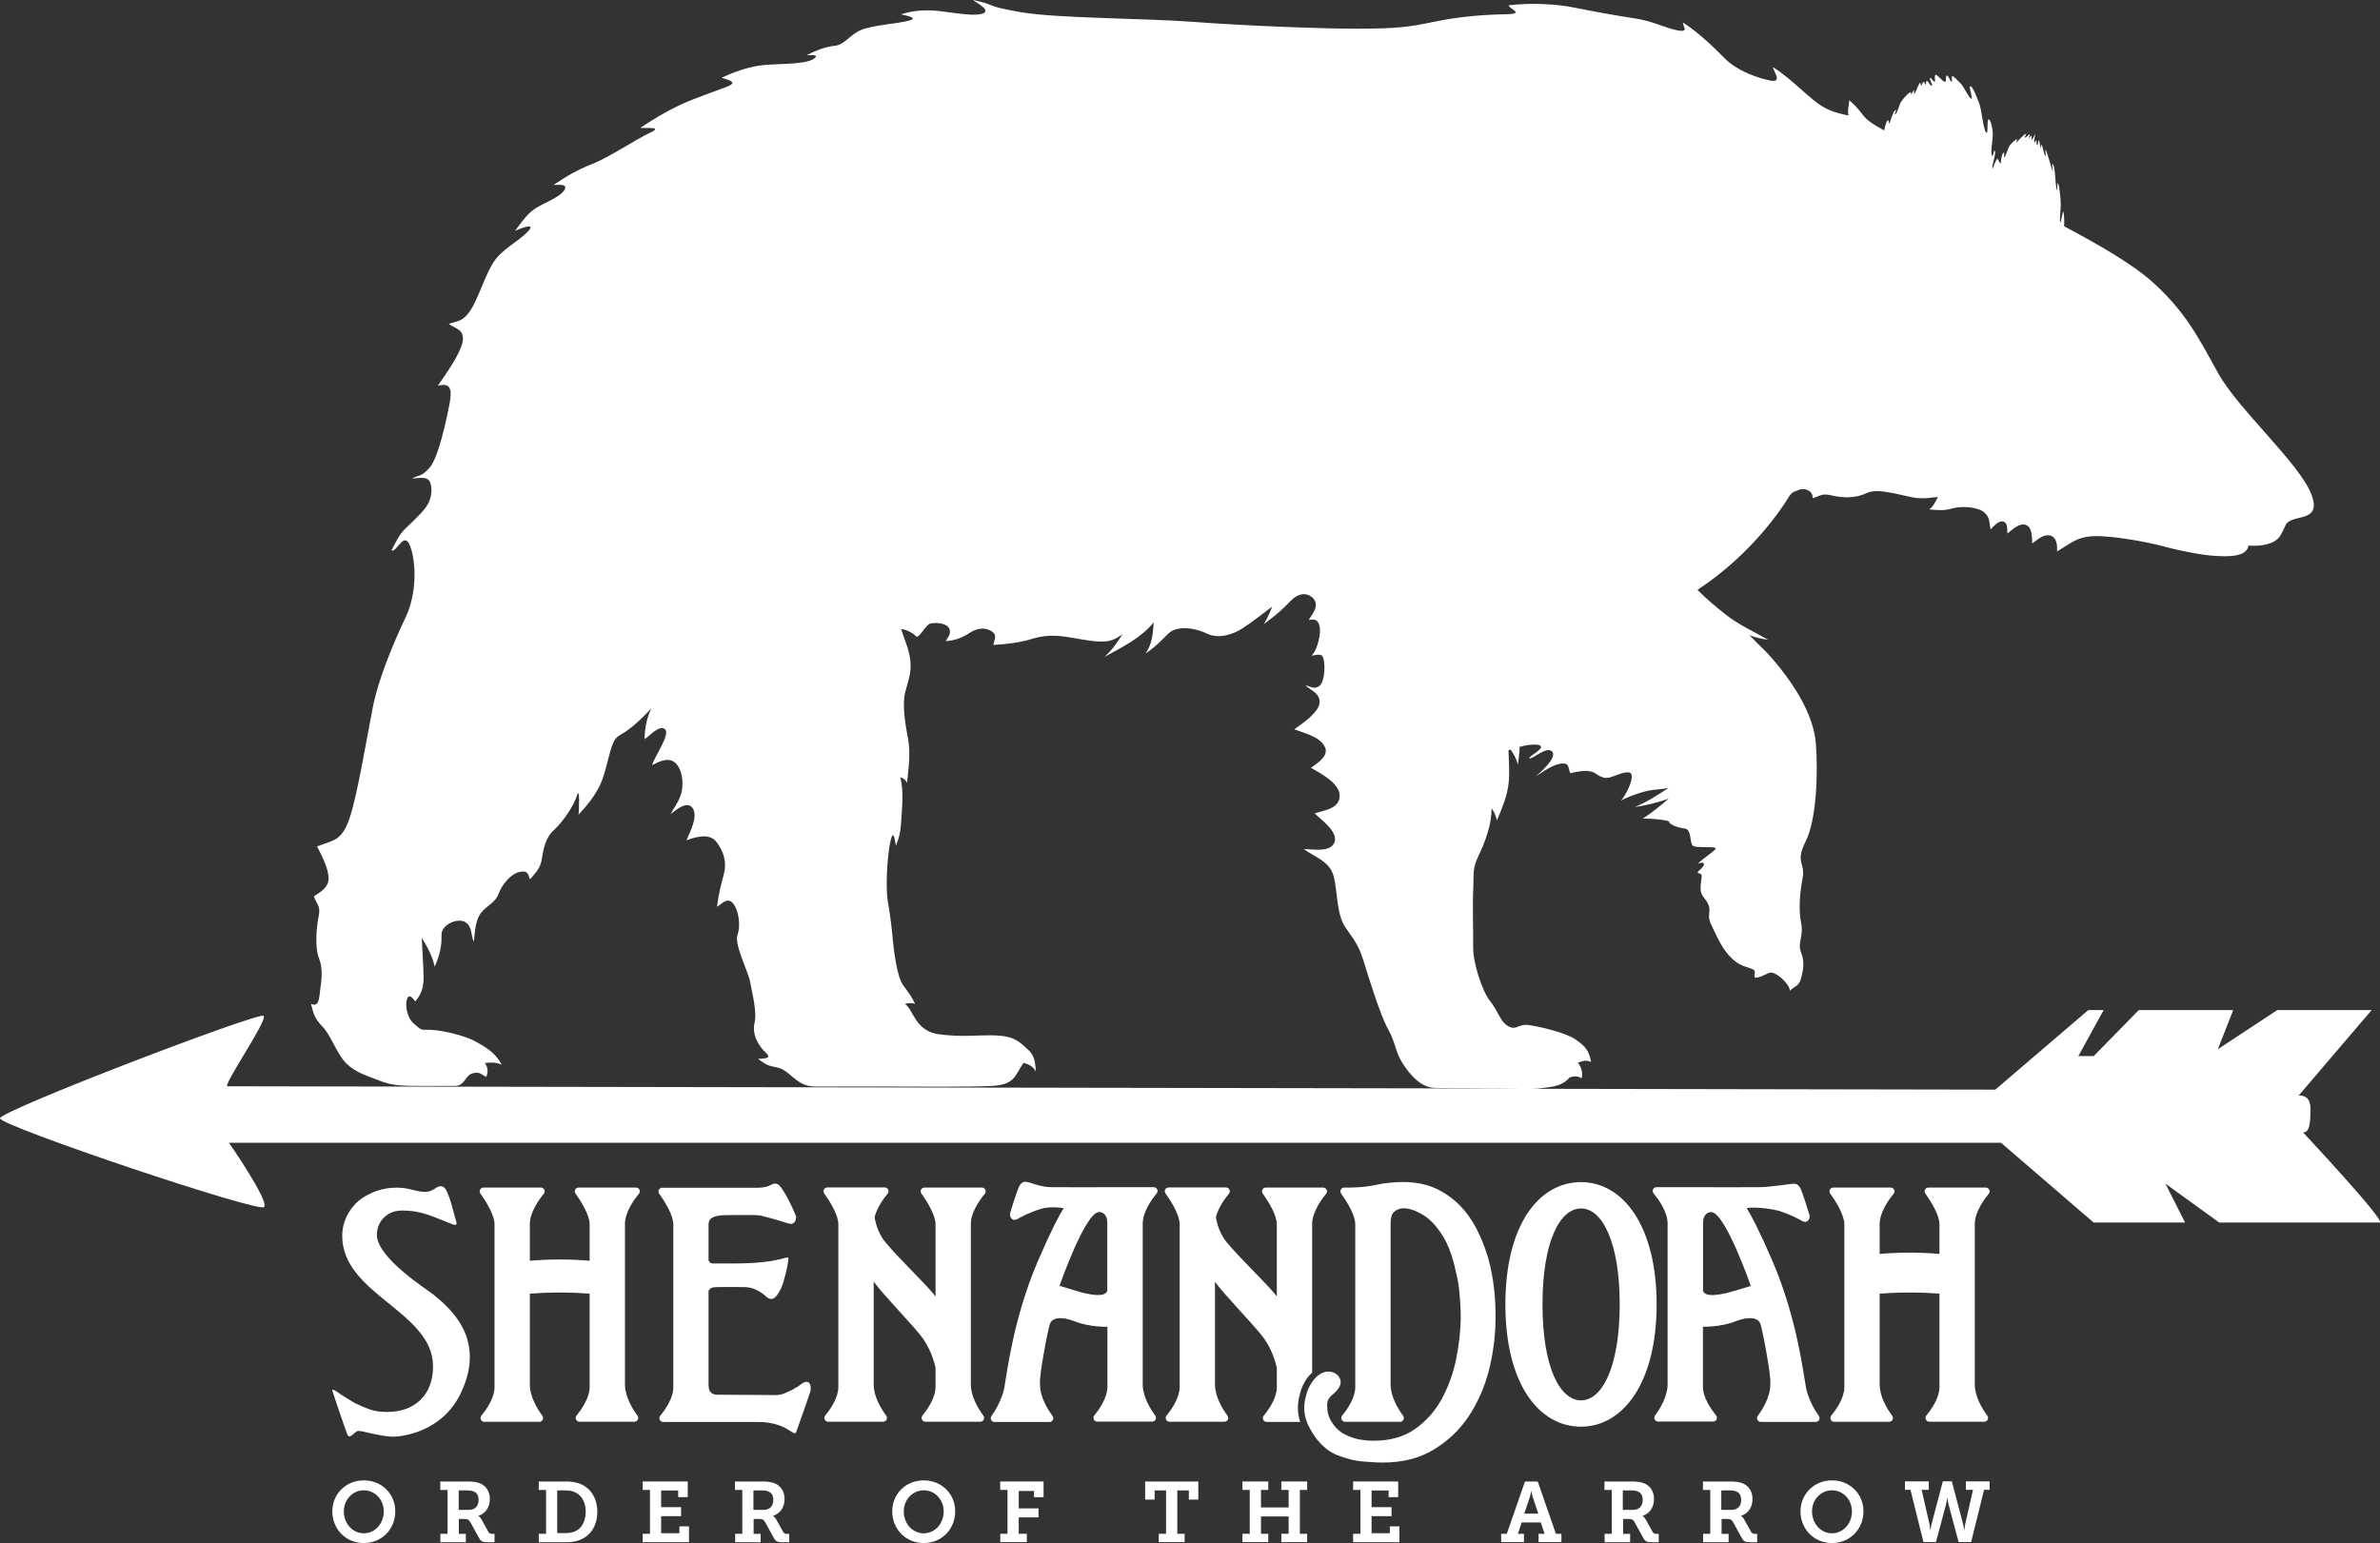 <?xml version="1.0" encoding="utf-8"?>
<!-- Generator: Adobe Illustrator 27.2.0, SVG Export Plug-In . SVG Version: 6.00 Build 0)  -->
<svg version="1.1" id="Layer_1" xmlns="http://www.w3.org/2000/svg" xmlns:xlink="http://www.w3.org/1999/xlink" x="0px" y="0px"
	 viewBox="0 0 253.97 164.69" style="enable-background:new 0 0 253.97 164.69;" xml:space="preserve">
<rect x="0" y="0" width="253.97" height="164.69" fill="#333333" stroke="none"/>
<style type="text/css">
	.st0{fill:#FFFFFF;}
</style>
<g>
	<g>
		<g>
			<path class="st0" d="M38.82,157.99c1.92,0,3.36,1.45,3.36,3.3c0,1.91-1.44,3.39-3.36,3.39c-1.92,0-3.36-1.49-3.36-3.39
				C35.47,159.44,36.91,157.99,38.82,157.99z M38.82,163.64c1.17,0,2.13-1.01,2.13-2.34c0-1.28-0.96-2.25-2.13-2.25
				s-2.13,0.98-2.13,2.25C36.7,162.63,37.65,163.64,38.82,163.64z"/>
			<path class="st0" d="M46.98,163.69h0.78v-4.68h-0.78v-0.9h2.86c0.47,0,0.87,0.03,1.23,0.14c0.72,0.24,1.2,0.82,1.2,1.73
				c0,0.9-0.47,1.54-1.22,1.8v0.02c0,0,0.19,0.1,0.32,0.34l0.75,1.35c0.09,0.16,0.22,0.21,0.44,0.21h0.21v0.89H52
				c-0.54,0-0.7-0.11-0.9-0.48l-0.92-1.67c-0.14-0.25-0.26-0.33-0.63-0.33h-0.59v1.59h0.75v0.89h-2.72V163.69z M50.03,161.14
				c0.63,0,1.04-0.37,1.04-1.07c0-0.42-0.16-0.75-0.51-0.89c-0.18-0.08-0.43-0.12-0.73-0.12h-0.88v2.08H50.03z"/>
			<path class="st0" d="M57.49,163.69h0.78v-4.68h-0.78v-0.9h2.8c0.52,0,0.93,0.03,1.35,0.16c1.26,0.37,2.1,1.49,2.1,3.08
				c0,1.53-0.78,2.64-2.01,3.05c-0.44,0.16-0.89,0.19-1.43,0.19h-2.81V163.69z M60.24,163.62c0.41,0,0.74-0.04,1.06-0.16
				c0.74-0.3,1.2-1.06,1.2-2.12c0-1.09-0.49-1.84-1.25-2.13c-0.33-0.13-0.63-0.15-1.01-0.15h-0.78v4.56H60.24z"/>
			<path class="st0" d="M68.58,163.69h0.78v-4.68h-0.78v-0.9h4.81v1.67h-1.02v-0.71h-1.82v1.78h2.13v0.96h-2.13v1.82h1.95v-0.73
				h1.02v1.69h-4.94V163.69z"/>
			<path class="st0" d="M78.43,163.69h0.78v-4.68h-0.78v-0.9h2.86c0.47,0,0.87,0.03,1.23,0.14c0.72,0.24,1.2,0.82,1.2,1.73
				c0,0.9-0.47,1.54-1.22,1.8v0.02c0,0,0.19,0.1,0.32,0.34l0.75,1.35c0.09,0.16,0.22,0.21,0.44,0.21h0.21v0.89h-0.76
				c-0.54,0-0.7-0.11-0.9-0.48l-0.92-1.67c-0.14-0.25-0.26-0.33-0.63-0.33h-0.59v1.59h0.75v0.89h-2.72V163.69z M81.48,161.14
				c0.63,0,1.04-0.37,1.04-1.07c0-0.42-0.16-0.75-0.51-0.89c-0.18-0.08-0.43-0.12-0.73-0.12h-0.88v2.08H81.48z"/>
			<path class="st0" d="M98.57,157.99c1.92,0,3.36,1.45,3.36,3.3c0,1.91-1.44,3.39-3.36,3.39c-1.92,0-3.36-1.49-3.36-3.39
				C95.21,159.44,96.65,157.99,98.57,157.99z M98.57,163.64c1.17,0,2.13-1.01,2.13-2.34c0-1.28-0.96-2.25-2.13-2.25
				c-1.17,0-2.13,0.98-2.13,2.25C96.44,162.63,97.4,163.64,98.57,163.64z"/>
			<path class="st0" d="M106.73,163.69h0.78v-4.68h-0.78v-0.9h4.63v1.68h-1.02v-0.67h-1.63v1.86h2.11v0.96h-2.11v1.75h0.86v0.89
				h-2.83V163.69z"/>
			<path class="st0" d="M123.65,163.69h0.78v-4.63h-1.22v0.98h-1.01v-1.93h5.67v1.93h-1.01v-0.98h-1.23v4.63h0.78v0.89h-2.76V163.69
				z"/>
			<path class="st0" d="M132.58,163.69h0.78v-4.68h-0.78v-0.9h2.76v0.9h-0.78v1.87h2.95v-1.87h-0.78v-0.9h2.76v0.9h-0.78v4.68h0.78
				v0.89h-2.76v-0.89h0.78v-1.85h-2.95v1.85h0.78v0.89h-2.76V163.69z"/>
			<path class="st0" d="M144.39,163.69h0.78v-4.68h-0.78v-0.9h4.81v1.67h-1.02v-0.71h-1.82v1.78h2.13v0.96h-2.13v1.82h1.95v-0.73
				h1.02v1.69h-4.94V163.69z"/>
			<path class="st0" d="M160.2,163.69h0.59l1.94-5.58h1.36l1.94,5.58h0.59v0.89h-2.44v-0.89h0.64l-0.4-1.21h-2.04l-0.4,1.21h0.64
				v0.89h-2.43V163.69z M164.15,161.54l-0.61-1.83c-0.1-0.32-0.12-0.57-0.12-0.57h-0.03c0,0-0.03,0.25-0.12,0.57l-0.62,1.83H164.15z
				"/>
			<path class="st0" d="M171.21,163.69h0.78v-4.68h-0.78v-0.9h2.86c0.47,0,0.87,0.03,1.23,0.14c0.72,0.24,1.2,0.82,1.2,1.73
				c0,0.9-0.47,1.54-1.22,1.8v0.02c0,0,0.19,0.1,0.32,0.34l0.75,1.35c0.09,0.16,0.22,0.21,0.44,0.21h0.21v0.89h-0.76
				c-0.54,0-0.7-0.11-0.9-0.48l-0.92-1.67c-0.14-0.25-0.26-0.33-0.63-0.33h-0.59v1.59h0.75v0.89h-2.72V163.69z M174.25,161.14
				c0.63,0,1.04-0.37,1.04-1.07c0-0.42-0.15-0.75-0.51-0.89c-0.18-0.08-0.43-0.12-0.73-0.12h-0.88v2.08H174.25z"/>
			<path class="st0" d="M181.72,163.69h0.78v-4.68h-0.78v-0.9h2.86c0.47,0,0.87,0.03,1.23,0.14c0.72,0.24,1.2,0.82,1.2,1.73
				c0,0.9-0.47,1.54-1.22,1.8v0.02c0,0,0.19,0.1,0.32,0.34l0.75,1.35c0.09,0.16,0.22,0.21,0.44,0.21h0.21v0.89h-0.76
				c-0.54,0-0.7-0.11-0.9-0.48l-0.92-1.67c-0.14-0.25-0.26-0.33-0.63-0.33h-0.59v1.59h0.75v0.89h-2.72V163.69z M184.76,161.14
				c0.63,0,1.04-0.37,1.04-1.07c0-0.42-0.16-0.75-0.51-0.89c-0.18-0.08-0.43-0.12-0.73-0.12h-0.88v2.08H184.76z"/>
			<path class="st0" d="M195.49,157.99c1.92,0,3.36,1.45,3.36,3.3c0,1.91-1.44,3.39-3.36,3.39c-1.92,0-3.36-1.49-3.36-3.39
				C192.14,159.44,193.58,157.99,195.49,157.99z M195.49,163.64c1.17,0,2.13-1.01,2.13-2.34c0-1.28-0.96-2.25-2.13-2.25
				s-2.13,0.98-2.13,2.25C193.37,162.63,194.32,163.64,195.49,163.64z"/>
			<path class="st0" d="M203.29,158.1h2.53v0.9h-0.76l0.84,3.69c0.05,0.26,0.07,0.57,0.07,0.57h0.04c0,0,0.03-0.3,0.1-0.57l1.21-4.6
				h0.96l1.21,4.6c0.07,0.26,0.1,0.57,0.1,0.57h0.04c0,0,0.02-0.3,0.07-0.57l0.84-3.69h-0.76v-0.9h2.53v0.9h-0.59l-1.38,5.57H209
				l-1.09-4.09c-0.07-0.26-0.1-0.59-0.1-0.59h-0.03c0,0-0.03,0.33-0.1,0.59l-1.09,4.09h-1.34l-1.38-5.57h-0.59V158.1z"/>
		</g>
		<g>
			<path class="st0" d="M42.34,126.75c0.57,0,1.13,0.08,1.67,0.23c0.54,0.13,1.11,0.29,1.67,0.19c0.81-0.15,0.97-0.76,1.6-0.51
				s1.18,3.1,1.41,3.71c0.09,0.26,0.03,0.47-0.45,0.27c-0.48-0.2-1.75-0.71-2.56-0.99c-0.84-0.3-1.76-0.46-2.75-0.46
				c-0.77,0-1.4,0.23-1.89,0.69c-0.52,0.48-0.82,1.12-0.82,1.91c0,2.48,5.47,5.9,6,6.35c1.43,1.21,5.88,4.52,2.92,10.61
				c-2,4.11-6.33,4.63-7.39,4.57c-1.35-0.07-3.04-0.61-3.49-0.61s-0.95,1.09-1.23,0.3s-1.05-2.97-1.54-4.52
				c-0.2-0.55,0.82,0.32,1.17,0.52c0.35,0.2,0.74,0.44,1.19,0.72c0.45,0.23,0.94,0.44,1.49,0.65c0.54,0.2,1.19,0.31,1.93,0.31
				c1.49,0,2.67-0.42,3.57-1.26c0.87-0.84,1.37-2.04,1.37-3.62c0-5.84-9.69-7.66-9.69-13.91c0-0.81,0.2-1.54,0.52-2.17
				c0.32-0.63,0.75-1.18,1.3-1.64c0.57-0.43,1.19-0.76,1.86-0.99C40.88,126.86,41.6,126.75,42.34,126.75z"/>
			<path class="st0" d="M85.28,147.88c-0.21,0.18-0.5,0.27-0.74,0.45c-0.27,0.12-0.55,0.25-0.82,0.37
				c-0.27,0.12-0.59,0.19-0.97,0.19c-0.58,0-4.51-0.04-6.22-0.04c-0.43,0-0.8-0.22-0.89-0.68c-0.01-0.13-0.03-0.26-0.03-0.38
				c0-0.01,0-0.02,0-0.03c0-0.52,0-5.43,0-9.95c0-0.2,0.28-0.36,0.46-0.41c0.22-0.07,2.65-0.04,3.27-0.04
				c1.48,0,2.32,0.96,2.49,1.08c0.17,0.12,0.33,0.19,0.48,0.19c0.25,0,0.48-0.19,0.71-0.56c0.25-0.37,0.45-0.8,0.59-1.3
				c0.15-0.5,0.27-0.98,0.37-1.45c0.1-0.47,0.15-0.82,0.15-1.04c0.02-0.36-0.93,0.56-5.65,0.56c-1.11,0-1.83,0-2.4,0
				c-0.3,0-0.4-0.18-0.47-0.33c0-1.67,0-3.07,0-3.85c0-0.58,0.41-0.98,1.98-0.98c2.03,0,3.02-0.04,3.57,0.05
				c0.54,0.12,2.32,0.62,2.64,0.74c0.32,0.1,0.51,0.15,0.56,0.15c0.2,0,0.35-0.07,0.45-0.22c0.1-0.17,0.15-0.35,0.15-0.52
				c0-0.15-1.39-3.33-2.04-3.53c-0.6-0.18-0.64,0.41-2.04,0.41c-1.15,0-3.16,0-4.08,0h-6.13c-0.33,0-0.52,0.37-0.33,0.63
				c0.59,0.83,1.51,2.29,1.51,3.29c0,1.46,0,15.63,0,17.38c0,1.12-0.81,2.32-1.4,3.04c-0.21,0.26-0.02,0.66,0.31,0.66
				c0,0,9.67,0,10.15,0c3.07,0,3.82,1.66,4.05,1.08c0.07-0.15,1.49-4.22,1.52-4.35C86.59,147.97,86.47,146.88,85.28,147.88z"/>
			<path class="st0" d="M68.18,127.4c0.22-0.26,0.03-0.66-0.31-0.66h-6.13c-0.33,0-0.52,0.37-0.33,0.63
				c0.59,0.83,1.51,2.29,1.51,3.29c0,0.37,0,2.29,0,3.89c-2.13-0.18-4.25-0.18-6.38,0c0-1.54,0-3.45,0-3.91
				c0-1.21,0.88-2.49,1.49-3.24c0.22-0.26,0.03-0.66-0.31-0.66h-6.13c-0.33,0-0.52,0.37-0.33,0.63c0.59,0.83,1.51,2.29,1.51,3.29
				c0,1.46,0,15.63,0,17.38c0,1.12-0.81,2.32-1.4,3.04c-0.21,0.26-0.02,0.66,0.31,0.66h5.87c0.33,0,0.52-0.37,0.33-0.64
				c-0.55-0.75-1.34-2.04-1.34-3.34c0-1.09,0-5.56,0-9.7c2.13-0.16,4.26-0.16,6.38,0c0,4.29,0,9.01,0,9.97
				c0,1.12-0.81,2.32-1.4,3.04c-0.21,0.26-0.02,0.66,0.31,0.66h5.87c0.33,0,0.52-0.37,0.33-0.64c-0.55-0.75-1.34-2.04-1.34-3.34
				c0-1.99,0-15.26,0-17.13C66.69,129.43,67.56,128.15,68.18,127.4z"/>
			<path class="st0" d="M159.44,137.58c-0.13-1.15-0.34-2.26-0.64-3.33c-0.33-1.1-0.74-2.14-1.24-3.11
				c-0.5-0.97-1.11-1.82-1.84-2.55c-0.75-0.75-1.62-1.35-2.62-1.8c-0.97-0.42-2.1-0.64-3.37-0.64c-0.97,0-1.94,0.1-2.88,0.3
				c-0.95,0.18-1.15,0.24-2.65,0.29h-0.76c-0.33,0-0.52,0.37-0.33,0.63c0.59,0.83,1.51,2.29,1.51,3.29v17.38
				c0,1.12-0.81,2.32-1.4,3.04c-0.21,0.26-0.02,0.66,0.31,0.66h5.87c0.33,0,0.52-0.37,0.33-0.64c-0.55-0.75-1.34-2.04-1.34-3.34
				v-17.13c0-0.59,0.1-0.95,0.23-1.14c0.82-0.99,2.22-0.38,2.92-0.01c0.7,0.37,1.3,0.89,1.8,1.54c0.52,0.65,0.95,1.37,1.27,2.17
				c0.32,0.82,0.57,1.67,0.75,2.55c0.22,0.87,0.36,1.75,0.41,2.62c0.08,0.85,0.11,1.64,0.11,2.36c-0.03,1.42-0.2,2.91-0.52,4.46
				c-0.33,1.52-0.85,2.93-1.57,4.23c-0.7,1.25-1.64,2.29-2.81,3.11c-1.17,0.82-2.64,1.24-4.38,1.24c-0.6,0-1.2-0.06-1.8-0.19
				c-0.6-0.15-1.14-0.38-1.61-0.67c-0.47-0.33-0.85-0.72-1.12-1.2c-0.3-0.47-0.45-1.05-0.45-1.72c0-0.45,0.17-0.81,0.52-1.09
				c0.32-0.3,1.37-1.09,0.71-1.99c-0.35-0.5-1.24-0.8-2.14-0.15c-0.32,0.25-0.6,0.56-0.82,0.94c-0.25,0.4-0.43,0.82-0.52,1.27
				c-0.13,0.45-0.19,0.85-0.19,1.2v0.15c0,0.7,0.2,1.41,0.6,2.14c0.42,0.8,0.92,1.45,1.5,1.95c0.37,0.35,0.81,0.64,1.31,0.86
				c0.52,0.2,1.06,0.38,1.61,0.52c0.57,0.13,1.15,0.2,1.72,0.23c0.57,0.05,1.11,0.08,1.61,0.08c2.12,0,3.95-0.46,5.47-1.39
				c1.5-0.9,2.73-2.07,3.71-3.52c0.97-1.47,1.7-3.11,2.17-4.91c0.45-1.8,0.69-3.61,0.71-5.43v-0.52
				C159.59,139.44,159.54,138.53,159.44,137.58z"/>
			<path class="st0" d="M212.22,127.4c0.22-0.26,0.03-0.66-0.31-0.66h-6.13c-0.33,0-0.52,0.37-0.33,0.63
				c0.59,0.83,1.51,2.29,1.51,3.29c0,0.37,0,1.56,0,3.16c-2.13-0.18-4.25-0.18-6.38,0c0-1.54,0-2.72,0-3.18
				c0-1.21,0.88-2.49,1.49-3.24c0.22-0.26,0.03-0.66-0.31-0.66h-6.13c-0.33,0-0.52,0.37-0.33,0.63c0.59,0.83,1.51,2.29,1.51,3.29
				c0,1.46,0,15.63,0,17.38c0,1.12-0.81,2.32-1.4,3.04c-0.21,0.26-0.02,0.66,0.31,0.66h5.87c0.33,0,0.52-0.37,0.33-0.64
				c-0.55-0.75-1.34-2.04-1.34-3.34c0-1.09,0-5.56,0-9.7c2.13-0.16,4.26-0.16,6.38,0c0,4.29,0,9.01,0,9.97
				c0,1.12-0.81,2.32-1.4,3.04c-0.21,0.26-0.02,0.66,0.31,0.66h5.87c0.33,0,0.52-0.37,0.33-0.64c-0.55-0.75-1.34-2.04-1.34-3.34
				c0-1.99,0-15.26,0-17.13C210.73,129.43,211.61,128.15,212.22,127.4z"/>
			<path class="st0" d="M105.09,127.4c0.22-0.26,0.03-0.66-0.31-0.66h-6.13c-0.33,0-0.52,0.37-0.33,0.63
				c0.59,0.83,1.51,2.29,1.51,3.29c0,0.68,0,4.08,0,7.71c-0.73-1.09-4.95-5.03-5.72-6.31c-0.63-1.04-0.77-2.07-0.78-2.17
				c0.25-0.97,0.89-1.9,1.39-2.5c0.22-0.26,0.03-0.66-0.31-0.66h-6.13c-0.33,0-0.52,0.37-0.33,0.63c0.59,0.83,1.51,2.29,1.51,3.29
				c0,1.46,0,15.63,0,17.38c0,1.12-0.81,2.32-1.4,3.04c-0.21,0.26-0.02,0.66,0.31,0.66h5.87c0.33,0,0.52-0.37,0.33-0.64
				c-0.55-0.75-1.34-2.04-1.34-3.34c0-1.2,0-6.53,0-10.97c1.04,1.41,3.67,4.1,4.95,5.67c1.05,1.29,1.48,2.75,1.65,3.53
				c0,0.99,0,1.73,0,2.05c0,1.12-0.81,2.32-1.4,3.04c-0.21,0.26-0.02,0.66,0.31,0.66h5.87c0.33,0,0.52-0.37,0.33-0.64
				c-0.55-0.75-1.34-2.04-1.34-3.34c0-1.99,0-15.26,0-17.13C103.6,129.43,104.47,128.15,105.09,127.4z"/>
			<path class="st0" d="M123.43,127.36c0.22-0.26,0.03-0.66-0.31-0.66h-6.13c-0.01,0-0.02,0.01-0.03,0.01
				c-1.97,0-4.38-0.01-4.74-0.01c-1.34,0-2.31-0.58-2.83-0.58c-0.22,0-0.42,0.14-0.59,0.41c-0.2,0.27-0.96,2.75-1,2.9
				c-0.09,0.32,0.08,0.67,0.33,0.74c0.26,0.07,0.43-0.07,0.71-0.22c0.83-0.46,1.75-0.78,2.19-0.93c0.4-0.11,1.3-0.28,2.47-0.08
				c-0.5,0.8-1.36,2.42-2.77,5.7c-2.61,6.1-3.28,11.97-3.52,13.21c0,0.01,0.01,0.02,0.01,0.04c0,0,0,0-0.01,0
				c0,0-0.18,1.51-1.4,3.21c-0.2,0.28-0.02,0.66,0.31,0.66h5.87c0.33,0,0.52-0.37,0.33-0.64c-0.55-0.75-1.34-2.04-1.34-3.34v-0.12
				c0,0,0,0-0.01,0c0-0.01,0.01-0.02,0.01-0.04c-0.08-0.9,0.85-5.82,1.08-6.38c0.23-0.57,1.13-0.82,2.68-0.2
				c1.55,0.61,3.43,0.56,3.43,0.56c0,3.05,0,5.73,0,6.42c0,1.12-0.81,2.32-1.4,3.04c-0.21,0.26-0.02,0.66,0.31,0.66h5.87
				c0.33,0,0.52-0.37,0.33-0.64c-0.55-0.75-1.34-2.04-1.34-3.34c0-1.99,0-15.26,0-17.13C121.94,129.39,122.81,128.11,123.43,127.36z
				 M115.06,137.83c-0.83-0.24-2-0.6-2-0.6s2.73-7.85,4.22-7.88c0.64-0.01,0.82,0.63,0.84,0.74c0.02,0.17,0.04,0.34,0.04,0.53
				c0,0.64,0,3.73,0,7.14C117.91,138.58,115.89,138.08,115.06,137.83z"/>
			<path class="st0" d="M177.95,130.6c0,1.87,0,15.14,0,17.13c0,1.29-0.79,2.59-1.34,3.34c-0.2,0.27,0,0.64,0.33,0.64h5.87
				c0.34,0,0.53-0.39,0.31-0.66c-0.58-0.72-1.4-1.92-1.4-3.04c0-0.7,0-3.37,0-6.42c0,0,1.87,0.06,3.43-0.56
				c1.55-0.61,2.45-0.36,2.68,0.2c0.23,0.57,1.16,5.48,1.08,6.38c0,0.01,0.01,0.03,0.01,0.04c0,0,0,0-0.01,0v0.12
				c0,1.29-0.79,2.59-1.34,3.34c-0.2,0.27,0,0.64,0.33,0.64h5.87c0.34,0,0.51-0.38,0.31-0.66c-1.22-1.7-1.4-3.21-1.4-3.21
				c0,0,0,0-0.01,0c0-0.01,0.01-0.02,0.01-0.04c-0.25-1.23-0.91-7.11-3.52-13.21c-1.41-3.28-2.27-4.9-2.77-5.7
				c1.17-0.19,3.06,0.19,3.46,0.3c0.45,0.15,1.36,0.47,2.19,0.93c0.27,0.15,0.45,0.29,0.71,0.22c0.26-0.07,0.42-0.42,0.33-0.74
				c-0.04-0.14-0.8-2.62-1-2.9c-0.17-0.27-0.37-0.41-0.59-0.41c-0.53,0-2.49,0.37-3.83,0.37c-0.36,0-2.77,0-4.74,0.01
				c-0.01,0-0.02-0.01-0.03-0.01h-6.13c-0.34,0-0.53,0.39-0.31,0.66C177.08,128.11,177.95,129.39,177.95,130.6z M181.73,137.77
				c0-3.41,0-6.5,0-7.14c0-0.19,0.02-0.36,0.04-0.53c0.03-0.11,0.2-0.75,0.84-0.74c1.49,0.02,4.22,7.88,4.22,7.88s-1.17,0.36-2,0.6
				S181.98,138.58,181.73,137.77z"/>
			<path class="st0" d="M168.71,152.26c-4.46,0-8.07-4.51-8.07-13.05c0-8.54,3.61-13.05,8.07-13.05s8.07,4.65,8.07,13.05
				C176.78,147.61,173.17,152.26,168.71,152.26z M172.84,139.21c0-6.59-1.85-10.24-4.12-10.24s-4.12,3.54-4.12,10.24
				s1.85,10.24,4.12,10.24S172.84,145.8,172.84,139.21z"/>
			<path class="st0" d="M138.5,150.32v-0.15c0-0.41,0.07-0.88,0.21-1.38c0.11-0.49,0.31-0.99,0.6-1.45c0.19-0.32,0.44-0.6,0.71-0.85
				v-15.85c0-1.21,0.88-2.49,1.49-3.24c0.22-0.26,0.03-0.66-0.31-0.66h-6.13c-0.33,0-0.52,0.37-0.33,0.63
				c0.59,0.83,1.51,2.29,1.51,3.29v7.71c-0.73-1.09-4.95-5.03-5.72-6.31c-0.63-1.04-0.77-2.07-0.78-2.17
				c0.25-0.97,0.89-1.9,1.39-2.5c0.22-0.26,0.03-0.66-0.31-0.66h-6.13c-0.33,0-0.52,0.37-0.33,0.63c0.59,0.83,1.51,2.29,1.51,3.29
				v17.38c0,1.12-0.81,2.32-1.4,3.04c-0.21,0.26-0.02,0.66,0.31,0.66h5.87c0.33,0,0.52-0.37,0.33-0.64
				c-0.55-0.75-1.34-2.04-1.34-3.34V136.8c1.04,1.41,3.67,4.1,4.95,5.67c1.05,1.29,1.48,2.75,1.65,3.53v2.05
				c0,1.12-0.81,2.32-1.4,3.04c-0.21,0.26-0.02,0.66,0.31,0.66h3.58C138.59,151.27,138.5,150.79,138.5,150.32z"/>
		</g>
	</g>
	<path class="st0" d="M245.76,120.86c0.7,0,0.79-0.97,0.79-2.55c0-1.58-1.26-1.39-1.26-1.39l7.79-9.12h-10.07l-6.35,4.18l1.65-4.18
		h-10.08l-4.81,4.91h-1.64l2.7-4.91h-1.64l-9.92,8.49c0,0-21.24-0.04-49.46-0.09c0.83-0.01,1.11-0.08,1.86-0.18
		c0.86-0.11,1.61-0.35,2.17-1.03c0.44-0.15,0.89-0.19,1.28,0.1c0.16-0.63-0.02-1.16-0.38-1.67c0.46-0.19,0.91-0.33,1.39-0.08
		c-0.2-1.16-0.54-1.63-1.62-2.38c-1.08-0.76-3.83-1.39-5.01-1.56c-1.18-0.16-1.28,0.6-2.17,0.14s-1.14-1.69-1.97-2.7
		s-1.83-4.06-1.81-5.74c0.02-1.68-0.08-4.57,0.01-6.21c0.08-1.65-0.13-2.09,0.55-3.53c0.69-1.44,1.43-3.35,1.4-5.09
		c0.31,0.38,0.47,0.82,0.57,1.3c0.54-1.26,1.13-2.68,1.26-4.04c0.11-1.21,0.02-2.3-0.02-3.46c0.08-0.02,0.16-0.05,0.23-0.07
		c0.34,0.49,0.63,1.01,0.77,1.61c0.1-0.63,0.17-1.26,0.19-1.9c0.67-0.18,1.33-0.3,1.91-0.22c1.3,0.18-1.17,1.31-0.85,1.44
		c0.32,0.12,1.85-1.36,2.41-0.71s-1.26,2.21-1.74,2.64c0.78-0.51,1.84-1.29,2.74-1.37c0.9-0.09,0.65,0.46,0.94,1.03
		c0.68-0.14,1.48-0.35,2.15-0.19s0.67,0.45,1.42,0.66s1.84-0.68,2.7-0.55c0.86,0.14-0.45,2.69-0.91,3.02
		c0.92-0.5,2.51-1.04,3.39-1.15c0.89-0.11,1-0.07,1.74-0.23c-1.18,0.78-2.31,1.51-3.6,2.05c1.23-0.19,2.42-0.47,3.6-0.89
		c-0.89,0.76-1.8,1.51-2.77,2.13c0.63-0.04,3.15,0.13,2.84,0.44c0.53,0.41,1,0.52,1.68,0.62c0.68,0.11,0.5,1.42,0.79,1.79
		c0.29,0.38,2.86-0.02,2.43,0.43c-0.43,0.45-1.45,1.07-1.82,1.51c-0.09,0.1,0.58-0.3,0.61,0.06c0.03,0.36-0.67,0.72-0.65,0.89
		c0.02,0.21,0.44-0.04,0.41,0.46c-0.03,0.5-0.18,0.99-0.08,1.58s0.74,0.95,0.88,1.64s-0.22,0.97,0.2,1.84
		c0.43,0.88,1,2.29,1.83,3.24s1.43,1.18,2.34,1.46c0.91,0.28,0.27,0.59,0.53,1.02c0.62-0.04,0.84-0.25,1.48-0.52
		c0.64-0.28,2.2,1.15,2.24,1.9c0.53-0.53,0.96-0.44,1.19-1.33c0.23-0.89,0.41-1.69,0-2.76s0.29-1.65,0.01-3.1
		c-0.28-1.45-0.17-3.08,0.15-4.82c0.32-1.74-0.83-1.59,0.33-3.93c1.17-2.33,1.33-7.28,1.09-10.42c-0.24-3.15-2.39-6.29-3.89-8.16
		s-1.85-1.98-3.21-3.44c0.7,0.31,1.33,0.39,2.02,0.52c-1.5-0.87-3.13-1.59-4.5-2.67c-0.98-0.77-2.13-1.71-3.05-2.67
		c5.99-3.93,9.24-9.1,9.61-9.71c0.49-0.81,0.59-0.69,1.21-0.96c0.62-0.27,1.55,0.13,1.46,0.89c0.84-0.24,0.96-0.55,2.02-0.3
		c1.06,0.25,2.47,0.37,3.78-0.26c1.31-0.63,4.29,0.49,5.47,0.55c1.19,0.06,1.17-0.06,2.11-0.12c-0.27,0.49-0.48,1-0.93,1.33
		c0.87,0.06,1.55,0.17,2.45-0.11c0.9-0.27,2.74-0.19,3.42,0.43c0.69,0.62,0.49,1.1,0.68,1.81c0.3-0.34,0.92-1.02,1.39-0.83
		c0.47,0.19,0.37,0.88,0.39,1.27c0.52-0.39,1.28-1.17,1.98-0.92s0.64,1.36,0.68,1.97c0.44-0.29,0.83-0.7,1.38-0.83
		c1.06-0.24,1.35,0.74,1.26,1.69c1.43-0.82,2.07-1.57,3.98-1.63c1.91-0.06,5.58,0.6,7.47,1.11c1.89,0.51,4.08,0.92,5.48,1
		c1.39,0.08,3.33,0.11,3.5-1.11c0.83,0.08,2.03-0.02,2.75-0.44c0.72-0.42,0.82-1.01,1.15-1.58c0.45-1.55,4.07-0.16,2.81-3.45
		c-1.26-3.29-7.8-9.06-9.93-12.9c-2.13-3.84-3.43-6.48-6.92-9.66c-2.24-2.04-6-4.16-9.53-6.04c0.04-0.58-0.01-1.16-0.06-1.47
		c-0.08-0.49-0.28,1.29-0.36,1.02c-0.08-0.26,0.04-1.2,0.06-1.7c0.02-0.5-0.12-2.06-0.27-2.4c-0.15-0.34-0.04,0.93-0.15,0.64
		c-0.12-0.29-0.16-1.42-0.2-1.76s-0.12-0.91-0.25-0.97c-0.13-0.06,0.14,1.14-0.03,0.67c-0.17-0.47-0.5-1.76-0.67-2.13
		s0.06,0.76-0.08,0.59c-0.14-0.17-0.27-0.99-0.38-1.15c-0.11-0.16-0.11,0.42-0.13,0.4c-0.05-0.21-0.06-0.73-0.16-0.88
		c-0.1-0.15-0.1,0.51-0.2,0.48c-0.1-0.03-0.03-0.4-0.09-0.5c-0.06-0.1-0.13,0.29-0.21,0.18s0.09-0.69,0.1-0.81
		c0.01-0.13-0.31,0.58-0.37,0.55s0.01-0.34,0-0.41c-0.02-0.08-0.26,0.21-0.32,0.21c-0.06,0,0.19-0.35,0.1-0.37
		c-0.08-0.02-0.39,0.36-0.49,0.35c-0.1-0.01,0.12-0.39,0.13-0.43c-0.36,0.12-0.8,0.71-1.01,0.89c-0.21,0.18,0.08-0.26,0-0.29
		c-0.08-0.03-0.64,0.47-0.78,0.68c-0.14,0.22-0.38,1.04-0.53,1.22c-0.15,0.18,0.06-0.59-0.12-0.46c-0.17,0.12-0.28,0.73-0.28,1.06
		c0,0.32-0.36-0.49-0.39-0.44c-0.22,0.37-0.37,0.72-0.47,1.07c-0.02,0-0.03-0.01-0.04-0.05c-0.1-0.3,0.41-1.51,0.26-1.81
		c-0.15-0.3-0.16,0.78-0.32,0.45c-0.16-0.33,0.1-1.75,0.1-2.2c0.01-0.45-0.17-1.54-0.43-1.64c-0.26-0.09,0,1.7-0.29,1.4
		c-0.28-0.29-0.5-2.5-0.7-3.02s-0.68-1.87-0.96-1.92c-0.28-0.05,0.36,1.51,0.06,1.32c-0.3-0.19-0.82-1.33-1.06-1.56
		c-0.24-0.22-0.82-0.9-0.95-0.83s0.07,0.64-0.09,0.59c-0.16-0.05-0.29-0.68-0.48-0.65s0,0.66-0.22,0.66s-0.78-0.78-0.98-0.74
		s0.03,0.7-0.11,0.73c-0.14,0.03-0.39-0.5-0.5-0.39c-0.1,0.11,0.37,0.78,0.19,0.82c-0.17,0.04-0.36-0.52-0.52-0.51
		c-0.16,0.01-0.03,0.41-0.12,0.38c-0.1-0.03-0.12-0.34-0.25-0.28c-0.13,0.06-0.12,0.35-0.23,0.38s0-0.41-0.16-0.25
		c-0.16,0.16-0.41,1.02-0.58,1.12c-0.17,0.1,0.1-0.4-0.04-0.33c-0.15,0.06-0.16,0.32-0.3,0.38c-0.14,0.06,0.16-0.28-0.11-0.18
		c-0.26,0.1-0.96,0.9-1.08,1.23c-0.12,0.33-0.3,0.98-0.49,1.1c-0.19,0.11,0.23-0.6-0.01-0.43c-0.24,0.17-0.51,1.12-0.61,1.38
		c-0.1,0.26-0.01-0.49-0.22-0.27c-0.14,0.15-0.27,0.63-0.35,1.05c-2.84-1.55-1.77-1.5-3.73-3.23c-0.01,0.61-0.23,1.05-0.08,1.64
		c-1.44-0.31-2.4-0.57-3.67-1.6c-1.27-1.03-2.93-2.67-4.39-3.57c0.01,0.4,1.11,1.73-0.32,1.43c-1.43-0.3-3.49-1.03-4.8-2.34
		c-1.3-1.31-2.92-2.86-4.49-3.85c0.02,0.47,0.67,1.08-0.59,0.84c-1.25-0.24-2.65-0.99-4.44-1.26s-4.46-0.74-6.56-1.17
		c-2.1-0.43-4.88-0.51-7-0.24c0.04,0.39,1.81,0.91-0.26,0.95c-2.07,0.03-4.88,0.21-7.68,0.8c-2.8,0.59-4.06,0.73-8.18,0.74
		c-4.12,0.01-12.51-0.34-17.6-0.73c-5.1-0.39-14.51-0.36-18.4-1.04c-3.89-0.68-2.28-0.68-5.06-1.3c0.22,0.21,2.11,1.14,0.99,1.48
		c-1.12,0.33-3.95-0.29-5.27-0.35c-1.32-0.06-2.25,0.06-3.4,0.41c0.09,0.05,2.09,0.34,0.88,0.67c-1.22,0.33-3.99,0.49-5.18,1.02
		c-1.19,0.53-1.69,1.55-2.77,1.67c-1.08,0.12-2.02,0.52-2.93,0.97c-0.16,0.11,1.63-0.17,0.65,0.45c-0.97,0.62-4.27,0.47-5.71,0.68
		c-1.44,0.22-2.8,0.72-4.08,1.31c0.43,0.17,1.99,0.42,0.57,0.96c-1.42,0.55-3.66,1.29-5.14,2.01c-1.48,0.71-2.76,1.49-4.07,2.36
		c0.09,0.12,2.61-0.2,1.05,0.52c-1.57,0.73-4.42,2.65-6.15,3.33c-1.73,0.68-2.78,1.32-4.19,2.26c0.31,0.02,1.73-0.21,1.11,0.62
		c-0.62,0.83-2.45,1.4-3.29,2.06c-0.84,0.66-1.3,1.42-1.92,2.21c0.26-0.12,2.4-1.01,1.38,0.07c-1.02,1.08-2.81,1.9-3.71,3.33
		c-0.9,1.42-1.66,3.98-2.47,5.15c-0.82,1.17-1.26,1.04-2.27,1.39c0.7,0.51,1.75,0.6,1.46,1.96c-0.3,1.36-1.78,3.39-2.63,4.64
		c1.42-0.38,1.54,0.44,1.23,2.01c-0.31,1.57-1.17,5.76-2.16,6.79c-0.98,1.03-0.95,0.61-1.83,1.11c0.6-0.02,1.7-0.35,1.96,0.46
		c0.26,0.81,0.09,1.84-0.48,2.6c-0.57,0.77-1.48,1.59-2.18,2.26c-0.69,0.67-1.08,1.56-1.48,2.33c0.51,0.34,1.34-2.19,1.99-0.44
		c0.64,1.76,0.73,5.02-0.49,7.6c-1.22,2.58-2.83,6.3-3.49,9.55c-0.65,3.25-1.59,9.11-2.45,11.76c-0.86,2.65-1.82,2.45-3.51,3.14
		c0.47,0.91,1.18,2.24,1.23,3.31c0.05,1.07-0.87,1.54-1.56,2.01c0.25,0.81,0.74,0.99,0.51,2.08c-0.23,1.09-0.45,3.32,0.02,4.5
		s0.26,2.43,0.14,3.36c-0.12,0.94-0.11,1.91-0.98,1.54c0.26,1.07,0.37,1.55,1.26,2.47c0.89,0.92,1.5,2.92,2.54,3.92
		c1.05,1,2.26,1.29,3.58,1.83c1.32,0.54,2.73,0.53,4.1,0.53c1.32,0,2.85,0,3.88,0c1.05,0,1.09-1.12,1.85-1.33
		c0.76-0.22,0.93,0.09,1.48,0.38c0.23-0.52,0.19-1.01-0.14-1.49c0.61-0.07,1.23-0.1,1.8,0.19c-0.66-1.25-1.58-1.82-2.84-2.51
		c-1.25-0.69-3.98-1.29-5.19-1.23c-0.66,0.03-0.69-0.09-1.39-0.7s-0.92-1.97-0.68-2.6c0.24-0.63,0.69,0.03,0.87,0.28
		c0.67-0.81,0.9-1.49,0.89-2.67c-0.02-1.18-0.15-2.85-0.2-4.12c0.6,0.94,1.15,1.96,1.38,3.08c0.48-1.07,0.78-2.16,0.73-3.35
		c-0.05-1.19,1.78-1.9,2.55-1.4s0.56,1.41,0.9,2.08c0.12-0.97,0.14-2.21,0.73-3.03c0.59-0.81,1.55-1.08,1.92-2.1
		s1.35-2.14,2.24-2.32s0.89,0.23,1.1,0.8c0.56-0.67,1.11-1.15,1.26-2.15c0.15-1,0.38-2.3,1.29-3.11s2.11-2.54,2.46-3.68
		c0.35-1.14,0.21,1.82,0.18,2.03c0.85-0.92,1.67-1.91,2.25-3.08c0.58-1.17,0.9-3.04,1.27-4.12c0.37-1.08,0.56-1.07,1.43-1.62
		c0.87-0.55,2.03-1.67,2.81-2.51c-0.5,1.02-0.71,2.16-0.72,3.28c0.49-0.29,1.56-1.59,2.18-1.06c0.62,0.54-1.23,3.08-1.37,3.83
		c0.79-0.42,1.87-0.96,2.6-0.11c0.73,0.85,0.77,2.44,0.43,3.35c-0.34,0.91-0.67,1.24-1.06,1.97c0.55-0.41,1.81-1.51,2.37-0.59
		c0.56,0.91-0.3,2.5-0.68,3.4c1.01-0.37,2.46-0.82,3.23,0.21c0.77,1.03,1.09,2.18,0.76,3.39c-0.32,1.21-0.59,2.29-0.73,3.49
		c0.5-0.28,1.12-1.1,1.73-0.34c0.6,0.76,0.81,2.36,0.45,3.37c-0.36,1.01,1.18,3.92,1.36,5.03c0.19,1.11,0.75,3.11,0.46,4.36
		c-0.29,1.25,0.48,2.51,1.24,3.19c0.76,0.68-0.52,0.56-0.87,0.64c0.94,0.57,0.69,0.63,2.07,0.91c1.38,0.28,1.98,2.03,4.03,2.03
		c2.12,0,5.47,0,8.1,0c2.69,0,8.39,0.06,10.81-0.07c2.42-0.14,2.38-1.1,3.33-2.46c0.49,0.13,1.07,0.38,1.32,0.95
		c-0.08-0.84-0.08-1.66-0.77-2.29c-0.68-0.63-1.22-1.2-2.28-1.44c-1.06-0.25-2.79-0.14-3.95-0.11c-1.17,0.03-2.27-0.01-3.4-0.17
		c-2.53-0.38-2.65-2.61-3.58-3.23c0.37-0.09,0.72-0.15,1.09,0.01c-0.41-0.88-0.66-1.14-1.29-2.02c-0.63-0.88-0.96-3.51-1.09-4.81
		c-0.12-1.31-0.25-2.54-0.53-4.1c-0.28-1.56-0.04-5.27,0.32-6.62s0.48,0.7,0.56,0.62c0.36-0.94,0.48-1.46,0.55-2.66
		c0.07-1.2,0.3-3.31-0.12-4.61c0.32,0.08,0.57,0.28,0.74,0.58c0.15-1.52,0.4-3.13,0.11-4.65c-0.29-1.52-0.65-3.63-0.31-4.99
		c0.34-1.36,0.63-1.89,0.57-3.14c-0.06-1.25-0.63-2.44-1.01-3.61c0.54,0.02,1.3,0.43,1.59,0.76c0.29,0.33,1.02-1.19,1.5-1.34
		c0.49-0.15,1.76-0.1,2.04,0.5c0.27,0.6-0.14,0.91-0.36,1.36c0.9-0.05,1.75-0.34,2.52-0.86c0.77-0.52,1.67-0.65,2.36-0.2
		c0.69,0.45,0.27,0.92,0.2,1.47c1.33-0.07,2.85-0.25,4.1-0.64s2.31-0.41,3.52-0.25c1.22,0.17,2.7,0.51,3.79,0.53
		c1.09,0.02,1.58-0.23,2.37-0.79c-0.56,0.9-1.15,1.75-1.94,2.43c1.84-1,3.91-2.02,5.27-3.69c-0.08,1.15-0.17,2.39-0.89,3.32
		c1.01-0.64,1.57-1.26,2.47-2.14c0.9-0.89,2.91-0.58,4.08,0.01c1.17,0.59,2.73,0.16,3.83-0.56c1.1-0.72,2.1-1.53,3.15-2.31
		c-0.25,0.64-0.53,1.29-0.89,1.87c0.73-0.54,1.68-1.28,2.28-1.89c0.6-0.61,1.08-1.2,1.82-1.3c0.73-0.1,1.48,0.48,1.45,1.15
		s-0.49,1.08-0.76,1.61c0.59-0.14,0.99-0.09,1.16,0.67c0.18,0.76-0.24,2.42-0.7,2.93c-0.46,0.5,0.75-0.26,1.04,0.32
		c0.29,0.58,0.25,2.58-0.32,3.07c-0.57,0.48-1.01,0.07-1.53-0.04c0.52,0.56,1.55,0.79,1.51,1.84c-0.04,1.05-1.87,2.27-2.7,2.86
		c1.03,0.41,2.63,0.75,3.22,1.79c0.59,1.05-0.8,1.84-1.44,2.32c1.03,0.6,3.1,1.65,3.06,3.03c-0.03,1.38-1.77,1.53-2.67,1.84
		c0.67,0.65,2.54,1.95,2.12,3.08c-0.42,1.13-2.4,0.73-3.27,0.72c1.07,0.83,2.75,1.27,3.18,2.89c0.43,1.62,0.28,4.08,1.28,5.51
		c1.01,1.43,1.42,1.95,1.94,3.63c0.52,1.68,1.77,5.74,2.59,7.2c0.82,1.46,0.75,2.4,1.56,3.66c0.81,1.26,2,2.61,3.51,2.61
		c1.53,0,3.7,0.03,5.2,0.03c1.4,0,3.14,0.02,4.32,0.03c-55.74-0.1-138.04-0.24-138.43-0.24c-0.59,0,4.32-7.07,3.85-7.52
		S0,118.54,0,119.35s27.6,10.11,28.18,9.47c0.58-0.64-3.75-6.86-3.75-6.86h189.1l9.88,8.51h9.76l-2.1-4.15l5.74,4.15
		c0,0,15.93,0,17.11,0C254.78,130.48,245.76,120.86,245.76,120.86z"/>
</g>
</svg>
